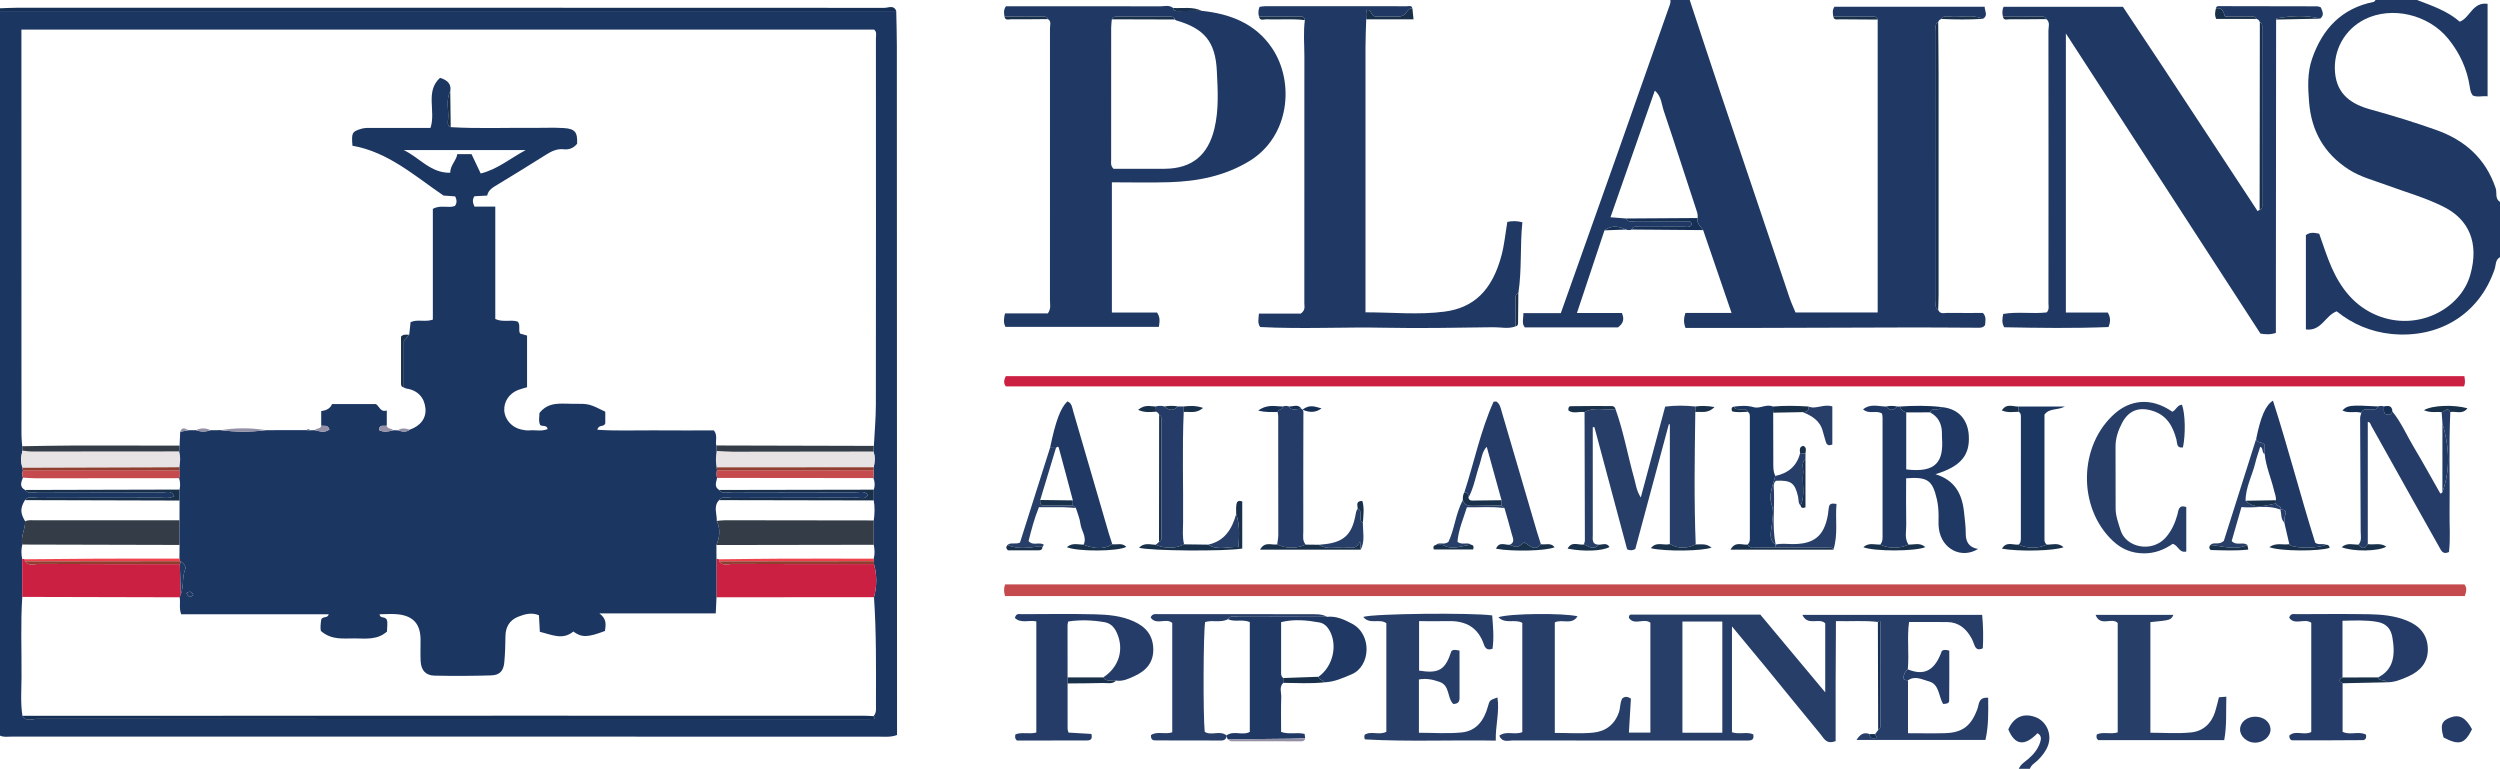 <?xml version="1.0" encoding="iso-8859-1"?>
<!-- Generator: Adobe Illustrator 27.0.0, SVG Export Plug-In . SVG Version: 6.00 Build 0)  -->
<svg version="1.1" id="Layer_1" xmlns="http://www.w3.org/2000/svg" xmlns:xlink="http://www.w3.org/1999/xlink" x="0px" y="0px"
	 viewBox="0 0 904 278" style="enable-background:new 0 0 904 278;" xml:space="preserve">
<g>
	<path style="fill:#1C3662;" d="M324.08,3.997c0.078,4.157,0.221,8.315,0.223,12.472c0.032,80.938,0.047,161.876,0.066,242.814
		c0,2.138,0,4.277,0,6.502c-2.413,0.874-4.573,0.589-6.674,0.589c-104.42,0.007-208.841-0.005-313.261-0.03
		c-1.48,0-3,0.323-4.435-0.343C0,178.667,0,91.333,0,4C108.027,3.999,216.053,3.998,324.08,3.997z M316.012,202.931
		c0.123-0.318,0.098-0.623-0.076-0.917c0.453-1.672,0.348-3.346,0.018-5.021c0-2.934,0-5.868,0.001-8.801
		c0.331-2.413,0.422-4.826-0.003-7.238c0.003-1.296,0.007-2.592,0.01-3.887c0.497-1.412,0.386-2.806-0.119-4.19
		c0.031-0.949,0.062-1.897,0.093-2.846c0.006-0.356,0.012-0.713,0.018-1.069c0.35-1.905,0.611-3.808-0.139-5.686
		c0.058-0.681,0.117-1.362,0.175-2.042c0.252-4.966,0.715-9.933,0.722-14.899c0.057-44.138,0.037-88.275,0.017-132.413
		c0-1.103,0.431-2.359-0.668-3.226c-102.694,0-205.357,0-308.323,0c0,1.498,0,2.647,0,3.797c0.004,47.635,0.006,95.27,0.024,142.906
		c0.001,1.321,0.182,2.642,0.279,3.963c0.031,0.527,0.063,1.053,0.094,1.58c-0.546,2.07-0.762,4.138,0.034,6.201
		c-0.112,0.322-0.062,0.617,0.151,0.883c-0.336,0.892-0.325,1.789-0.034,2.689c-0.624,1.633-1.377,3.289,0.752,4.458
		c1.308,1.631,3.103,0.777,4.647,0.784c15.119,0.069,30.239,0.019,45.359,0.089c1.242,0.006,2.996-0.83,3.919,1.359
		c-1.701,0.965-3.376,0.579-4.952,0.582c-14.787,0.031-29.575-0.008-44.362,0.061c-1.542,0.007-3.341-0.857-4.64,0.795
		c-1.734,2.954-1.717,4.67,0.077,7.653c0.081,2.855-1.684,5.488-1.016,8.414c-0.438,1.744-0.413,3.491-0.046,5.242
		c0.008,4.563,0.016,9.127,0.024,13.69c-0.636,9.717-0.194,19.445-0.268,29.167c-0.035,4.607-0.397,9.236,0.332,13.83
		c1.374,2.293,3.598,1.095,5.358,1.096c97.232,0.074,194.465,0.068,291.697,0.072c3.496,0,6.993,0.047,10.488-0.009
		c0.994-0.016,0.987-0.523,0.22-1.053c1.15-1.245,0.865-2.794,0.867-4.262c0.017-12.919,0.173-25.841-0.707-38.743
		c1.078-3.99,1.109-7.98-0.006-11.969C316.021,203.624,316.016,203.277,316.012,202.931z"/>
	<path style="fill:#203964;" d="M702,6.854c-0.593,0.185-0.981,0.571-1.153,1.171c-1.338,0.758-0.833,2.048-0.833,3.132
		c-0.02,32.561-0.019,65.123,0.003,97.684c0.001,1.086-0.489,2.374,0.828,3.143c0.654,1.783,2.187,1.145,3.408,1.16
		c4.309,0.054,8.62,0.021,12.777,0.021c1.366,1.5,0.845,2.993,0.776,4.354c-0.563,0.892-1.442,0.995-2.227,0.994
		c-7.485-0.009-14.97-0.122-22.455-0.109c-19.455,0.033-38.909,0.121-58.364,0.172c-8.435,0.022-16.871,0.004-25.281,0.004
		c-0.727-1.926-0.677-3.487-0.03-5.433c5.412,0,10.836,0,16.68,0c-3.531-10.297-6.899-20.118-10.267-29.94
		c-0.872-1.36-2.465-2.388-2.014-4.36c0.12-0.833-0.006-1.6-0.278-2.425c-3.993-12.101-7.872-24.241-11.946-36.315
		c-0.815-2.416-0.83-5.27-3.237-7.347c-5.376,15.352-10.676,30.488-16.039,45.803c2.386,0.187,4.035,0.316,5.684,0.446
		c0.801,1.659,2.32,0.949,3.526,0.963c5.982,0.071,11.964,0.019,17.947,0.05c0.895,0.005,2.113-0.349,2.189,1.218
		c-0.842,1.243-2.112,0.723-3.185,0.734c-5.151,0.055-10.303,0.002-15.454,0.043c-1.072,0.009-2.397-0.512-3.018,0.983
		c-0.692,0.27-1.384,0.271-2.076,0.001c-3.313-1.48-5.413-1.4-7.781,0.297c-3.271,9.821-6.542,19.641-9.95,29.873
		c5.685,0,10.97,0,16.249,0c0.946,2.207,0.554,3.759-1.413,5.207c-11.044,0-22.348,0-33.694,0c-1.235-1.492-0.435-3.114-0.538-5.148
		c4.695,0,9.126,0,13.557,0c6.892-19.412,13.665-38.418,20.386-57.443c6.23-17.634,12.394-35.291,18.629-52.923
		C603.744,1.912,604.2,1.04,604,0c2.333,0,4.667,0,7,0c3.74,11.3,7.437,22.614,11.227,33.897
		c8.269,24.62,16.579,49.227,24.896,73.831c0.581,1.719,1.362,3.371,2.137,5.265c9.734,0,19.494,0,29.708,0
		c0-35.39,0-70.654,0-105.918c-0.532-1.504-1.824-1.066-2.885-1.073c-4.389-0.027-8.779-0.004-13.169,0.001
		c-0.173-1.143-0.423-2.293,0.416-3.562c17.936,0,35.997,0,54.315,0c0.035,1.634,1.374,3.164-0.648,4.381
		c-3.87-1.768-7.957-0.41-11.926-0.796C704.021,5.924,702.739,5.547,702,6.854z"/>
	<path style="fill:#203964;" d="M904,93c-1.74,0.922-1.436,2.844-1.926,4.291c-5.616,16.583-20.367,25.146-37.314,23.474
		c-7.348-0.725-14.116-3.574-19.804-8.188c-4.195,1.52-5.496,7.273-11.146,6.548c0-11.438,0-22.788,0-34.132
		c1.648-1.185,3.237-0.805,4.814-0.478c1.497,4.118,2.743,8.251,4.477,12.167c3.39,7.653,8.312,13.997,16.345,17.329
		c14.572,6.045,30.259-2.19,33.793-14.577c3.358-11.769-0.64-20.064-9.382-24.533c-6.67-3.409-13.88-5.38-20.858-7.971
		c-4.639-1.723-9.449-2.91-13.724-5.67c-8.9-5.746-13.471-13.906-14.307-24.288c-0.428-5.311-0.688-10.659,1.106-15.813
		c3.758-10.798,10.695-18.175,22.284-20.485C858.608,0.625,858.788,0.233,859,0c5,0,10,0,15,0c5.463,2.087,11.028,3.97,15.451,7.851
		c3.75-1.46,4.632-7.226,10.061-6.466c0,11.311,0,22.208,0,33.439c-2.036-0.203-3.807,0.449-5.391-0.325
		c-0.736-1.026-0.888-1.994-1.035-2.998c-0.959-6.562-3.655-12.369-7.82-17.493c-7.188-8.842-20.482-11.899-30.228-6.993
		c-7.257,3.653-11.427,11.235-10.681,19.296c0.728,7.871,5.932,11.376,12.815,13.267c7.978,2.192,15.881,4.629,23.679,7.391
		c10.435,3.696,17.967,10.317,21.587,21.101C902.985,69.7,902.08,71.833,904,73C904,79.667,904,86.333,904,93z"/>
	<path style="fill:#162F54;" d="M324.08,3.997C216.053,3.998,108.027,3.999,0,4c0-0.333,0-0.667,0-1
		c1.993-0.067,3.986-0.192,5.98-0.192c104.615-0.013,209.231-0.021,313.846,0.03C321.245,2.839,323.207,1.673,324.08,3.997z"/>
	<path style="fill:#243C67;" d="M730,278c0.653-1.629,2.129-2.449,3.376-3.519c1.894-1.625,3.484-3.512,4.306-5.934
		c0.456-1.346,0.563-2.597-0.924-3.419c-4.682,4.84-8.176,4.374-10.553-1.39c1.976-4.47,5.51-6.052,9.857-4.412
		c3.943,1.487,6.021,6.153,4.484,10.28c-0.759,2.039-2.1,3.722-3.643,5.26c-1.007,1.003-2.397,1.666-2.903,3.135
		C732.667,278,731.333,278,730,278z"/>
	<path style="fill:#203964;" d="M434.564,3.923C444.866,5,454.005,8.497,460,17.437c8.237,12.284,6.342,31.947-8.222,40.803
		c-8.962,5.45-18.78,7.342-29.012,7.648c-6.795,0.204-13.602,0.039-20.71,0.039c0,15.753,0,31.16,0,47.082
		c5.501,0,11.069,0,16.335,0c1.246,1.858,0.901,3.325,0.666,5.187c-18.501,0-37.019,0-55.495,0c-0.795-1.585-0.585-3.028-0.15-4.882
		c5.202,0,10.469,0,15.488,0c1.23-1.749,0.76-3.296,0.761-4.741c0.032-32.828,0.03-65.657,0.008-98.485
		c-0.001-1.084,0.565-2.361-0.72-3.18c-0.526-1.179-1.59-0.9-2.526-0.905c-4.399-0.022-8.798-0.023-13.197-0.031
		c-0.166-1.136-0.469-2.283,0.523-3.718c3.88,0,8.013-0.001,12.145,0c14.49,0.003,28.981-0.015,43.471,0.044
		c1.597,0.006,3.328-0.621,4.804,0.575c0.164,1.033,0.922,1.137,1.758,1.129C428.806,3.972,431.685,3.948,434.564,3.923z
		 M402.038,6.98c-0.083,0.988-0.237,1.976-0.239,2.964c-0.021,15.971-0.03,31.942-0.01,47.912c0.001,0.938-0.299,1.981,0.847,3.181
		c5.932,0,12.221,0.032,18.508-0.007c9.868-0.062,15.679-4.927,17.979-14.484c1.664-6.915,1.223-13.876,0.891-20.81
		c-0.512-10.69-4.525-15.433-14.758-18.377c-0.147-0.042-0.259-0.204-0.387-0.31c-0.269-1.036-1.08-1.06-1.93-1.06
		c-6.293,0.005-12.586,0.005-18.878-0.007C403.205,5.981,402.411,6.033,402.038,6.98z"/>
	<path style="fill:#203964;" d="M823.042,7.073c-0.029,35.828-0.058,71.656-0.086,107.484c-0.002,1.96,0,3.921,0,5.82
		c-2.059,0.701-3.674,0.529-5.581,0.254c-23.19-35.771-46.453-71.656-70.355-108.525c0,34.331,0,67.4,0,100.898
		c5.096,0,10.178,0,15.145,0c1.151,1.93,0.955,3.479,0.29,5.256c-12.62,0.507-25.235,0.33-37.734,0.077
		c-0.97-1.665-0.696-3.112-0.356-4.815c5.201-0.902,10.53,0.041,15.701-0.55c1.036-1.037,0.653-2.269,0.654-3.39
		c0.024-32.829,0.034-65.659-0.008-98.488c-0.002-1.392,0.708-3.018-0.756-4.187c-0.525-1.174-1.587-0.91-2.522-0.91
		c-4.393,0.001-8.786,0.025-13.18,0.041c-0.235-1.14-0.355-2.271,0.254-3.58c14.274,0,28.54,0,43.135,0
		c4.701,7.071,9.495,14.225,14.231,21.417c11.4,17.313,22.773,34.643,34.154,51.969c0.089,0.136,0.175,0.44,0.191,0.435
		c0.293-0.091,0.575-0.217,0.859-0.335c1.21-0.533,0.916-1.624,0.917-2.572c0.012-20.902,0.014-41.804,0.008-62.706
		c0-0.954,0.289-2.03-0.844-2.634c-0.177-0.617-0.573-1.014-1.191-1.187c-0.745-1.323-2.02-0.813-3.094-0.835
		c-2.767-0.056-5.536-0.019-8.304-0.019c-0.567-1.883-1.148-3.413-3.294-2.962c0.151-0.893,0.838-0.807,1.476-0.806
		c11.757,0.016,23.513,0.031,35.27,0.063c0.309,0.001,0.618,0.193,1.201,0.387c0.422,1.296,1.485,2.675-0.247,4.075
		c-5.23-1.38-10.473-1.034-15.718-0.103C823.164,6.662,823.113,6.925,823.042,7.073z"/>
	<path style="fill:#203964;" d="M455.228,5.974c-0.271-1.142-0.282-2.26,0.231-3.504c0.684-0.081,1.321-0.221,1.958-0.221
		c17.109-0.012,34.219-0.013,51.328,0.006c0.718,0.001,1.698-0.439,1.98,0.774c-2.109-0.159-1.821,2.731-4.799,2.931
		c-2.197,0-5.514,0-8.721,0c-1.465-0.288-1.168-2.489-2.887-2.389c-0.612,1.097-0.189,2.277-0.292,3.408
		c-0.09,3.318-0.255,6.636-0.257,9.954c-0.018,30.457-0.009,60.914-0.007,91.371c0,1.463,0,2.926,0,4.635
		c9.826,0,19.383,0.973,28.646-0.261c10.243-1.364,17.09-7.356,20.53-20.299c1.048-3.944,1.426-8.066,2.115-12.135
		c1.762-0.374,3.367-0.402,5.443,0.123c-0.903,8.537-0.14,17.15-1.461,25.683c-1.279,0.444-1.022,1.539-1.027,2.494
		c-0.018,3.159-0.01,6.318-0.011,9.477c-2.603,1.003-5.284,0.28-7.922,0.308c-12.996,0.138-25.998,0.458-38.987,0.185
		c-15.143-0.319-30.291,0.54-45.4-0.262c-1.055-1.437-0.567-2.934-0.461-4.848c5.226,0,10.483,0,15.12,0
		c1.797-1.314,1.3-2.579,1.301-3.665c0.03-29.831,0.042-59.662,0.016-89.493c-0.004-4.323-0.411-8.648,0.175-12.962
		c-0.249-1.791-1.666-1.261-2.701-1.273C464.502,5.959,459.865,5.98,455.228,5.974z"/>
	<path style="fill:#273E69;" d="M679.039,224.91c-4.803-0.614-9.617-0.158-15.164-0.319c-0.036,7.379-0.086,14.615-0.104,21.851
		c-0.018,7.259-0.004,14.518-0.004,21.53c-3.339,1.316-4.22-0.964-5.385-2.373c-6.568-7.942-13.037-15.964-19.567-23.937
		c-3.978-4.858-8.004-9.676-12.532-15.145c0,13.324,0,25.798,0,38.267c2.651,0.891,5.396-0.284,7.701,0.756
		c0.396,2.147-0.793,2.228-2.025,2.23c-4.83,0.008-9.661,0.007-14.491,0.007c-23.481,0.001-46.962,0.02-70.442-0.036
		c-1.625-0.004-3.73,0.922-4.876-1.711c2.509-1.905,5.535-0.146,8.314-1.296c0-13.143,0-26.381,0-39.508
		c-2.65-1.508-6.03,0.58-8.647-2.025c3.875-1.41,23.77-1.58,28.62-0.339c-2.133,3.319-5.546,0.854-8.217,2.198
		c0,13.07,0,26.313,0,39.96c4.666,0,9.297,0.338,13.855-0.097c4.361-0.417,7.636-2.731,9.275-7.202
		c0.637-1.738,0.367-3.636,1.279-5.187c0.96-0.729,1.858-0.748,3.11,0.111c-0.23,3.864-0.471,7.929-0.728,12.254
		c2.71,0,5.108,0,7.768,0c0-13.309,0-26.555,0-39.73c-2.347-1.807-5.937,1.204-7.804-1.832c0.144-0.548,0.145-0.733,0.236-0.847
		c0.097-0.121,0.279-0.244,0.424-0.244c15.474-0.011,30.947-0.01,46.888-0.01c7.498,8.98,15.231,18.242,23.479,28.12
		c0-8.914,0-16.975,0-24.964c-2.213-2.207-6.276,1.19-8.258-3.046c21.863,0,43.256,0,65.015,0c0.381,4.058,0.439,8.109,0.239,12.067
		c-1.603,0.761-2.466,0.312-2.993-0.993c-0.373-0.924-0.681-1.888-1.168-2.75c-1.909-3.373-4.592-5.677-8.675-5.729
		c-4.486-0.057-8.974-0.013-13.846-0.013c-0.778,5.55,0.067,11.355-0.447,17.095c-1.093,0.83-1.438,2.036-1.707,3.231
		c0.457,0.711,1.124,0.704,1.772,0.743c0,6.265,0,12.529,0,19.139c4.833,0,9.113,0.098,13.388-0.023
		c6.367-0.18,9.481-2.661,11.725-8.809c0.606-1.658,0.294-4.289,3.872-3.998c0.045,5.028,0.203,10.058-0.985,15.262
		c-15.569,0-30.978,0-46.634,0c1.154-1.768,2.411-2.996,4.73-2.139c0.101,1.867,1.28,1.564,2.666,1.4
		c-0.288-0.6-0.474-0.988-0.66-1.375c0.368-0.492,0.737-0.985,1.105-1.477c0.285-0.377,0.818-0.753,0.82-1.131
		c0.049-12.616,0.057-25.232,0.016-37.848C679.977,224.447,679.415,224.373,679.039,224.91z M622.788,264.967
		c0-13.549,0-26.923,0-40.232c-4.885,0-9.609,0-14.423,0c0,13.62,0,26.962,0,40.232
		C613.325,264.967,617.935,264.967,622.788,264.967z"/>
	<path style="fill:#C44A4D;" d="M363.403,215.544c-0.408-1.645-0.497-2.78,0.053-4.225c175.771,0,351.649,0,527.681,0
		c0.967,1.18,0.758,2.565,0.117,4.225C715.391,215.544,539.519,215.544,363.403,215.544z"/>
	<path style="fill:#CC2043;" d="M891.113,136.011c0.232,1.507,0.389,2.487-0.115,3.718c-175.642,0-351.39,0-527.261,0
		c-0.92-1.057-0.75-2.254-0.047-3.718C539.373,136.011,715.091,136.011,891.113,136.011z"/>
	<path style="fill:#273E69;" d="M584.164,147.921c2.951,8.241,4.451,16.872,6.812,25.273c0.556,1.98,0.716,4.101,2.333,6.696
		c3.078-11.467,5.926-22.077,8.819-32.855c3.735-0.498,7.344-0.407,10.96-0.048c-0.023,0.677-0.045,1.354-0.068,2.031
		c-0.221,15.945-0.482,31.89,0.147,47.833c-3.31,1.619-6.311,1.584-9.354-0.109c0-14.433,0-28.867,0-43.3
		c-0.119-0.018-0.238-0.037-0.358-0.055c-4.064,15.117-8.128,30.235-12.133,45.134c-1.06,0.581-1.853,0.602-2.956,0.108
		c-3.908-14.6-7.87-29.4-11.831-44.2c-0.198,0.017-0.396,0.034-0.594,0.051c0,3.309,0,6.618,0,9.927
		c0.001,9.65-0.007,19.3,0.012,28.951c0.003,1.586-0.459,3.518,2.133,3.602c-1.816,2.198-3.583,0.529-5.363-0.067
		c0.128-0.481,0.37-0.963,0.369-1.444c-0.025-15.477-0.073-30.954-0.118-46.431C576.54,146.977,580.455,148.494,584.164,147.921z"/>
	<path style="fill:#273E69;" d="M539.696,234.59c-1.885,0.683-2.661-0.189-3.156-1.636c-2.065-6.03-6.482-8.487-12.65-8.36
		c-3.478,0.072-6.958,0.013-10.749,0.013c0,6.091,0,11.994,0,17.898c7.222,1.131,9.459-0.229,11.696-7.09
		c0.729-0.607,1.541-0.44,2.927-0.153c0,5.638-0.009,11.392,0.006,17.147c0.004,1.441-0.667,2.134-2.263,2.149
		c-2.293-2.2-1.121-6.662-4.973-7.989c-2.368-0.816-4.702-1.374-7.453-0.869c0,6.381,0,12.637,0,19.266
		c5.181,0,10.318,0.38,15.374-0.103c5.449-0.52,8.216-4.426,9.593-9.465c0.614-2.247,0.693-2.226,3.436-3.196
		c0.797,5.215-0.751,10.156-0.616,15.608c-15.907-0.285-31.484,0.438-47.061-0.426c-0.441-0.024-0.59-0.718-0.371-1.664
		c2.237-1.563,5.335,0.288,7.865-1.121c0-13.125,0-26.223,0-39.248c-2.476-1.819-6.036,0.637-8.359-2.266
		c3.652-1.228,39.199-1.577,46.632-0.552C539.9,226.55,540.267,230.613,539.696,234.59z"/>
	<path style="fill:#203964;" d="M679.875,196.921c1.013-1.085,0.856-2.44,0.856-3.755c0.005-14.058,0.009-28.117,0.003-42.175
		c0-0.469-0.121-0.939-0.19-1.439c-2.02-1.352-4.628,0.411-6.856-1.526c2.733-2.228,5.633-1.017,8.346-1.029
		c1.314,1.591,2.625,1.587,3.934-0.006c0.358,0.002,0.715,0.004,1.073,0.007c0.32,1.166,1.147,1.797,2.255,2.13
		c0,6.898,0,13.795,0,20.606c11.016,1.375,13.539-3.032,12.933-11.45c-0.047-0.659-0.011-1.324-0.03-1.985
		c-0.094-3.196-1.413-5.663-4.296-7.194c0.68-2.101,3.249-0.164,4.092-1.915c7.037,0.618,9.648,5.47,9.929,10.328
		c0.412,7.145-2.927,11.15-12.05,13.96c6.984,2.148,9.62,7.091,10.311,13.626c0.279,2.641,0.644,5.26,0.635,7.922
		c-0.01,2.96,1.242,4.968,4.457,5.472c-6.031,3.728-13.14,0.053-14.161-7.21c-0.23-1.635-0.124-3.32-0.13-4.983
		c-0.008-1.997-0.185-3.942-0.647-5.915c-1.572-6.71-3.326-8.042-11.077-7.439c0,5.517-0.075,11.11,0.035,16.699
		c0.048,2.432-0.733,4.998,0.821,7.273C686.843,198.432,683.132,198.431,679.875,196.921z"/>
	<path style="fill:#243C67;" d="M847.083,247.071c0,5.8,0,11.6,0,17.538c2.699,1.392,5.88-0.376,8.446,1.039
		c0.302,1.284-0.285,1.977-1.153,1.985c-8.474,0.078-16.948,0.088-25.422,0.061c-0.667-0.002-1.145-0.583-1.159-1.681
		c2.182-2.128,5.296,0.058,7.96-1.326c0-13.109,0-26.333,0-39.503c-2.437-1.765-5.973,1.082-7.977-1.806
		c0.504-1.731,1.676-1.293,2.57-1.296c8.81-0.029,17.623-0.119,26.431,0.03c4.627,0.078,9.263,0.556,13.623,2.334
		c4.526,1.846,7.38,5.031,7.505,10.116c0.122,4.96-2.747,8.078-6.928,9.976c-2.511,1.14-5.147,2.246-8.038,2.184
		c-0.598-1.281-2.603-0.169-3.012-1.771c5.638-2.856,6.275-8.087,5.151-14.529c-0.537-3.078-2.241-4.98-5.451-5.544
		c-4.083-0.717-8.146-0.514-12.583-0.406c0,7.03,0,13.761,0,20.492C845.611,245.692,845.729,246.392,847.083,247.071z"/>
	<path style="fill:#243C67;" d="M386.041,247.136c-0.001,5.486-0.007,10.972,0.006,16.457c0.001,0.31,0.145,0.62,0.317,1.307
		c2.717,0.161,5.578,0.331,8.291,0.491c0.536,2.156-0.579,2.371-1.863,2.372c-8.452,0.007-16.904,0.003-25.059,0.003
		c-0.895-0.786-0.656-1.437-0.557-2.215c2.331-0.943,4.872,0.023,7.558-0.663c0-13.3,0-26.68,0-40.19
		c-2.528-0.592-5.521,0.857-7.735-1.232c0.376-1.813,1.57-1.38,2.452-1.383c8.811-0.029,17.625-0.163,26.431,0.048
		c4.779,0.114,9.584,0.519,14.084,2.554c4.288,1.94,6.893,4.909,7.058,9.822c0.169,5.058-2.604,8.045-6.816,9.974
		c-2.065,0.946-4.192,1.993-6.619,1.608c-1.552-0.377-3.467,0.72-4.651-1.148c5.735-3.719,7.686-10.225,4.82-16.31
		c-0.873-1.854-2.181-3.28-4.381-3.655c-4.397-0.751-8.78-0.905-13.105-0.24c-0.125,0.632-0.245,0.956-0.245,1.28
		c-0.004,6.307,0.005,12.614,0.012,18.921C386.04,245.669,386.04,246.403,386.041,247.136z"/>
	<path style="fill:#203964;" d="M479.886,223.039c3.309-0.35,6.187,0.999,8.965,2.463c7.428,3.914,6.729,15.437-0.072,18.313
		c-3.194,1.35-6.307,2.787-9.84,2.909c-0.475-0.937-1.999-0.734-2.171-2c5.305-3.743,7.08-11.677,3.81-17.042
		c-0.81-1.329-1.993-2.341-3.471-2.603c-4.524-0.801-9.079-1.277-13.858-0.127c0,6.296,0.001,12.404-0.002,18.513
		c0,0.694,0.196,1.286,0.775,1.711c-0.004,0.581-0.009,1.162-0.013,1.742c-1.527,1.546-0.649,3.47-0.711,5.198
		c-0.148,4.125-0.048,8.258-0.048,12.552c2.91,1.014,5.787,0.025,8.491,0.727c0.076,0.573,0.14,1.06,0.205,1.547
		c-1.797,0.061-3.593,0.156-5.39,0.177c-7.534,0.09-15.068,0.158-22.602,0.234c-0.183-0.439-0.366-0.879-0.55-1.318
		c2.518-2.104,5.807,0.111,8.518-1.379c0-13.346,0-26.57,0-39.723c-2.655-1.129-5.424,0.11-7.897-1.033
		c1.072-1.63,2.722-0.848,4.089-0.855C458.705,222.985,469.296,223.027,479.886,223.039z"/>
	<path style="fill:#273E69;" d="M804.276,267.625c-15.54,0-30.646,0-45.534,0c-0.843-0.673-0.693-1.317-0.522-2.067
		c2.305-1.051,4.867,0.07,7.543-0.717c0-13.142,0-26.367,0-39.561c-2.104-2.225-6.287,1.537-8.003-2.946c9.589,0,18.799,0,28.15,0
		c-0.945,1.898-0.945,1.898-8.331,2.634c0,13.177,0,26.389,0,39.985c4.977,0,9.947,0.394,14.822-0.12
		c4.204-0.443,7.216-3.182,8.557-7.369c0.546-1.705,0.926-3.462,1.416-5.325c0.693-0.057,1.329-0.11,2.67-0.22
		C804.887,257.23,805.248,262.393,804.276,267.625z"/>
	<path style="fill:#243C67;" d="M883.181,153.029c-0.092-1.328-0.185-2.657-0.277-3.985c1.043-0.051,2.048-2.121,3.131-0.06
		c-0.585,12.127-0.093,24.262-0.273,36.391c-0.071,4.784,0.358,9.585-0.22,14.247c-2.233,1.016-2.794-0.532-3.527-1.84
		c-3.157-5.635-6.337-11.257-9.49-16.894c-5.011-8.959-9.997-17.932-15.03-26.879c-0.293-0.521-0.347-1.326-1.305-1.475
		c0,14.752,0,29.483,0,44.213c-1.015,1.795-2.125,1.824-3.325,0.18c1.213-1.443,0.77-3.136,0.759-4.782
		c-0.086-13.645-0.156-27.29-0.201-40.935c-0.002-0.646,0.276-1.292,0.424-1.938c0.605-1.655,2.041-1.162,3.254-1.273
		c1.037-0.094,2.319,0.456,2.864-1.025c0.691-0.279,1.381-0.256,2.071,0.004c0.062,0.9-0.297,1.873,0.464,2.673
		c1.141,0.557,2.07,0.48,2.595-0.855c3.212,3.972,5.198,8.683,7.807,13.018c3.286,5.46,6.327,11.067,9.491,16.6
		c0.025,0.044,0.319-0.019,0.449-0.096c0.135-0.08,0.224-0.237,0.333-0.361C886.193,169.648,885.609,161.338,883.181,153.029z"/>
	<path style="fill:#273E69;" d="M444.025,223.898c-2.615,1.411-5.579,0.171-8.25,1.043c-0.654,3.938-0.767,33.323-0.151,39.682
		c2.426,1.581,5.582-0.708,7.942,1.365c-0.084,1.2-0.77,1.786-1.931,1.786c-7.984-0.001-15.968-0.009-23.952-0.039
		c-0.92-0.004-1.578-0.422-1.49-1.911c2.158-1.537,4.944-0.126,7.692-1.021c0-13.084,0-26.286,0-39.527
		c-2.17-2.004-5.875,1.003-7.813-2.012c0.644-1.489,1.744-1.187,2.657-1.187c18.28-0.015,36.56-0.03,54.839,0.028
		c2.12,0.007,4.331-0.17,6.317,0.936c-10.591-0.012-21.182-0.054-31.772,0.003C446.747,223.05,445.097,222.268,444.025,223.898z"/>
	<path style="fill:#273E69;" d="M790.556,183.357c0,5.334,0,10.731,0,16.09c-2.655,0.594-2.847-2.263-4.915-2.791
		c-2.975,2.047-6.363,3.458-10.376,3.438c-4.434-0.023-8.055-1.506-11.23-4.482c-12.861-12.057-12.474-34.734,0.873-46.242
		c5.144-4.435,12.599-6.062,20.596-0.489c1.376-0.549,1.762-2.5,3.519-2.524c1.168,3.397,1.323,10.515,0.34,15.43
		c-2.398,0.361-2.008-1.51-2.373-2.873c-1.247-4.657-3.345-8.608-8.359-10.272c-5.019-1.665-8.86-0.325-11.29,4.293
		c-1.396,2.654-2.365,5.478-2.362,8.542c0.006,7.494-0.005,14.988,0.031,22.482c0.013,2.69,1.002,5.158,1.766,7.705
		c1.913,6.379,11.391,8.293,16.317,2.741c2.129-2.4,3.402-5.232,4.268-8.338C787.718,184.791,787.665,182.313,790.556,183.357z"/>
	<path style="fill:#243C67;" d="M545.923,196.991c2.039-0.908,1.095-2.487,0.755-3.81c-0.812-3.165-1.758-6.295-2.65-9.438
		c-0.386-0.323-0.771-0.645-1.157-0.968c0.026-0.632,0.052-1.265,0.078-1.897c-1.776-6.419-3.553-12.838-5.347-19.321
		c-1.772,1.852-1.839,4.267-2.58,6.408c-1.382,3.996-2.019,8.242-4.041,12.024c-0.029-0.997-0.133-1.937-1.466-1.958
		c3.549-10.893,5.818-22.198,10.534-32.713c0.067-0.15,0.62-0.083,1.051-0.129c1.282,0.867,1.523,2.302,1.936,3.721
		c4.188,14.39,8.424,28.765,12.655,43.142c0.466,1.582,0.988,3.147,1.484,4.72c-2.332,2.945-4.15,0.227-6.051-0.63
		C548.632,198.105,548.632,198.105,545.923,196.991z"/>
	<path style="fill:#203964;" d="M379.7,161.912c2.026-9.69,3.774-14.401,6.261-16.761c1.655,0.62,1.709,2.18,2.115,3.577
		c4.287,14.767,8.598,29.526,12.911,44.285c0.371,1.27,0.808,2.521,1.215,3.781c-3.422,2.177-6.888,1.467-10.363,0.156
		c1.288-2.776-0.861-5.051-1.165-7.604c-0.229-1.925-1.072-3.777-1.642-5.661c-0.378-0.31-0.757-0.62-1.135-0.931
		c0.017-0.606,0.033-1.211,0.05-1.817c-1.687-6.347-3.355-12.699-5.093-19.032c-0.168-0.614-0.706-0.35-1.021,0.084
		C381.122,161.964,380.411,161.938,379.7,161.912z"/>
	<path style="fill:#243C67;" d="M461.839,196.85c0.137-1.151,0.392-2.302,0.393-3.453c0.014-14.315-0.007-28.631-0.032-42.947
		c-0.001-0.49-0.142-0.98-0.218-1.47c0.178-1.147,1.883-0.778,1.987-2c0.686-0.278,1.372-0.261,2.057,0.005
		c1.219,1.927,3.021,0.691,4.567,0.84c0.89,0.49,0.717,1.254,0.714,2.111c-0.049,14.08-0.051,28.16-0.032,42.24
		c0.002,1.619-0.392,3.347,0.866,4.752C468.765,198.454,464.983,198.425,461.839,196.85z"/>
	<path style="fill:#203964;" d="M827.816,196.769c-0.602-2.6-1.203-5.2-1.805-7.801c0.058-0.947-0.013-1.872,0.343-2.826
		c0.588-1.575-0.394-1.935-1.741-1.803l0.075-0.026c0.495-1.544-1.617-1.157-1.689-2.28c-0.016-0.383-0.032-0.766-0.048-1.148
		c0.176-1.195-0.356-2.244-0.615-3.363c-1.036-4.478-2.974-8.724-3.422-13.349c0-1.13,0-2.26,0-3.242
		c-0.763-1.315-2.788-0.551-3.077-2.248c1.622-7.926,3.326-12.094,6.07-13.81c5.507,17.139,9.955,34.43,15.272,51.361
		c1.24,0.989,2.698,0.181,3.907,0.751c-3.114,1.306-10.077,1.421-13.019,0.196C827.948,197.13,827.898,196.91,827.816,196.769z"/>
	<path style="fill:#1C3662;" d="M729.907,147.01c5.257,0,10.513,0,16.763,0c-2.883,1.476-5.563,0.464-7.385,2.908
		c0,14.833,0,30.064-0.001,45.295c0,0.708,0.295,1.268,0.824,1.72c-3.252,1.492-6.973,1.49-10.2-0.006
		c0.928-0.703,0.834-1.723,0.834-2.71c0.003-14.383,0.005-28.766,0.008-43.149c0-0.821,0.064-1.662-0.792-2.169
		C729.941,148.27,729.924,147.64,729.907,147.01z"/>
	<path style="fill:#243C67;" d="M417.913,196.998c0.394-0.348,0.788-0.696,1.182-1.044c1.206-0.538,0.899-1.622,0.9-2.57
		c0.009-13.578,0.009-27.156,0.001-40.735c-0.001-0.951,0.292-2.027-0.851-2.62c-0.17-0.588-0.547-0.978-1.126-1.173
		c-0.032-0.622-0.064-1.245-0.096-1.867c1.056-0.304,2.111-0.333,3.167-0.003c1.622,1.579,3.24,1.636,4.852-0.015
		c0.708,0.001,1.416,0.003,2.124,0.004c-0.012,0.671-0.025,1.342-0.037,2.014c-0.588,13.294-0.103,26.594-0.226,39.891
		c-0.025,2.649-0.303,5.325,0.361,7.949C425.129,198.387,421.365,198.449,417.913,196.998z"/>
	<path style="fill:#1C3662;" d="M631.909,196.917c0.701-0.578,0.844-1.353,0.843-2.214c-0.011-14.546-0.011-29.093-0.012-43.639
		c0-0.816,0.103-1.663-0.774-2.163c-0.505-1.197-1.57-0.875-2.496-0.911c-0.947-0.037-1.984,0.193-2.52-0.938
		c2.414-0.321,4.773-0.508,7.215,0.193c2.256,0.647,4.561-1.292,6.925-0.241c0.031,0.741,0.063,1.481,0.094,2.222
		c0.015,5.884,0.038,11.768,0.04,17.652c0,1.779-0.091,3.563,0.726,5.225c-0.908,3.53-2.594,6.846-1.2,10.799
		c0.718,2.037,0.186,4.513-0.027,6.816c-0.226,2.438-1.421,5.27,1.354,7.224c0,0-0.007-0.019-0.006-0.019
		c-0.018,0.335-0.036,0.67-0.054,1.006c-1.922,0.021-3.853,0.161-5.764,0.026C634.777,197.849,632.985,198.778,631.909,196.917z"/>
	<path style="fill:#273E69;" d="M815.838,158.683c0.289,1.697,2.314,0.933,3.077,2.248c0,0.981,0,2.112,0,3.242
		c-1.155-0.477-0.395-2.189-1.621-2.62c-0.6,1.945-1.292,3.824-1.753,5.757c-1.098,4.607-3.548,8.866-3.538,13.755
		c3.402,3.318,7.242,1.665,10.997,0.969c0.073,1.123,2.185,0.736,1.689,2.28c-4.61-1.889-9.334-0.469-14.18-0.949
		c-1.266,4.399-2.421,8.416-3.533,12.281c1.805,1.864,4.071,0.113,5.663,1.427c-4.448,2.013-8.892,0.394-13.338-0.014
		c1.228-1.273,2.911,0.229,4.836-1.46C807.849,183.887,811.843,171.285,815.838,158.683z"/>
	<path style="fill:#273E69;" d="M379.7,161.912c0.711,0.026,1.422,0.052,2.133,0.078c-1.896,6.268-3.792,12.537-5.688,18.805
		c-0.022,0.637-0.2,1.311,0.663,1.959c3.541,0,7.315,0,11.089,0c0.378,0.31,0.757,0.62,1.135,0.931
		c-1.473-0.094-2.945-0.248-4.419-0.269c-2.958-0.043-5.917-0.013-8.941-0.013c-1.679,4.107-2.725,8.189-3.743,12.219
		c1.572,1.935,3.9,0.165,5.512,1.364c-0.189,0.338-0.345,0.616-0.502,0.894c-0.295-0.531-0.714-0.388-1.21-0.322
		c-3.834,0.507-7.683,1.156-11.429-0.484c1.246-1.13,2.859-0.081,4.533-0.895C372.398,184.939,376.049,173.425,379.7,161.912z"/>
	<path style="fill:#243C67;" d="M689.936,245.998c-0.648-0.039-1.315-0.032-1.772-0.743c0.268-1.195,0.614-2.402,1.707-3.231
		c5.941,2.493,9.826,0.4,12.284-6.616c0.728-0.601,1.533-0.433,2.708-0.141c0,5.977,0.039,12.055-0.04,18.132
		c-0.013,0.971-1.03,1.125-2.181,1.146c-1.694-2.666-1.299-7.146-5.189-8.17C695.105,245.755,692.516,244.209,689.936,245.998z"/>
	<path style="fill:#273E69;" d="M642.078,196.94c-2.774-1.954-1.579-4.786-1.354-7.224c0.213-2.303,0.745-4.779,0.027-6.816
		c-1.394-3.953,0.292-7.269,1.2-10.799c4.619-0.979,7.794-3.527,8.967-8.252c0.648,0.053,1.296,0.106,1.944,0.159
		c-0.001,0.667-0.002,1.334-0.004,2.002c-1.72,1.455-0.628,3.393-0.836,5.097c-0.474,3.886,0.88,7.921-0.938,11.706
		c-0.91-0.914-0.659-2.167-0.911-3.261c-1.146-4.955-2.522-5.966-8.007-5.701c-1.136,1.069-0.748,2.485-0.699,3.748
		C641.714,184.046,640.755,190.531,642.078,196.94z"/>
	<path style="fill:#19304B;" d="M700.846,111.984c-1.317-0.769-0.827-2.056-0.828-3.143c-0.022-32.561-0.023-65.123-0.003-97.684
		c0.001-1.084-0.504-2.374,0.833-3.132c0.05,6.329,0.14,12.657,0.144,18.986c0.016,26.495,0.009,52.99-0.001,79.485
		C700.99,108.326,700.896,110.155,700.846,111.984z"/>
	<path style="fill:#273E69;" d="M642.018,197.927c0.018-0.335,0.036-0.67,0.054-1.006c1.975-0.494,3.974-0.203,5.965-0.183
		c7.958,0.081,11.61-2.927,12.952-10.689c0.17-0.983,0.16-2.006,0.413-2.963c0.252-0.953,1.067-1.162,2.683-0.863
		c-0.509,5.434,0.632,11.024-1.119,16.542c-0.809-1.25-2.073-0.741-3.154-0.752C653.88,197.951,647.949,197.949,642.018,197.927z"/>
	<path style="fill:#243C67;" d="M815.464,259.155c3.056-0.013,5.436,1.896,5.551,4.452c0.12,2.669-2.54,4.975-5.697,4.94
		c-2.846-0.032-5.35-2.309-5.309-4.827C810.052,261.139,812.408,259.168,815.464,259.155z"/>
	<path style="fill:#243C67;" d="M893.882,263.691c-2.666,5.37-4.649,5.909-10.273,3.002c-1.296-4.416-0.764-6.029,2.38-7.217
		C889.274,258.234,891.557,259.402,893.882,263.691z"/>
	<path style="fill:#19304B;" d="M417.913,196.998c3.452,1.451,7.216,1.389,10.25-0.168c2.901,0.038,5.801,0.076,8.702,0.114
		c3.48,2.248,7.135,0.625,10.968,0.868c0.258-4.258,0.543-8.122-0.835-11.901c0.021-1.478-0.188-2.976,0.321-4.312
		c0.621-0.706,1.247-0.465,1.877-0.273c0,5.717,0,11.421,0,17.023c-5.899,1.067-33.486,0.874-37.338-0.293
		C413.807,196.08,415.948,196.951,417.913,196.998z"/>
	<path style="fill:#273E69;" d="M653.894,146.988c2.77,1.164,5.51-1.051,8.675-0.023c0,4.458,0,8.98,0,13.781
		c-0.988,0.355-1.949,0.533-2.378-1.068c-0.339-1.265-0.76-2.509-1.086-3.777c-0.974-3.791-3.916-5.503-7.19-6.877
		C653.238,148.99,654.211,148.616,653.894,146.988z"/>
	<path style="fill:#273E69;" d="M492.818,188.985c-0.033,3.278,0.841,6.628-0.773,9.781c-0.052-0.65-0.104-1.301-0.238-2.968
		c-1.16,2.65-2.935,2.357-4.514,2.152c-3.451-0.448-7.098,1.193-10.378-0.968c0.809-0.079,1.621-0.141,2.428-0.24
		c6.519-0.799,9.437-3.528,10.718-10.069c0.189-0.966,0.265-1.949,0.884-2.769c1.156,0.49,1.022,1.514,1.052,2.487
		C492.024,187.327,491.701,188.389,492.818,188.985z"/>
	<path style="fill:#273E69;" d="M542.871,182.775c0.386,0.323,0.771,0.645,1.157,0.968c-4.438-0.659-8.891-0.226-13.604-0.304
		c-1.296,4.199-3.097,8.208-3.396,12.499c1.692,1.307,3.546-0.039,4.968,1.035c-3.295,0.272-6.521,2.022-9.927,0.262
		c-0.781-0.404-1.915-0.125-2.887-0.16c1.249-1.244,2.914,0.152,4.563-1.121c2.208-4.484,2.565-10.201,5.218-15.099
		c0.645,2.019,2.251,2.11,3.994,2.065C536.261,182.833,539.567,182.819,542.871,182.775z"/>
	<path style="fill:#19304B;" d="M817.158,8.033c1.134,0.603,0.844,1.68,0.844,2.634c0.006,20.902,0.004,41.804-0.008,62.706
		c-0.001,0.947,0.294,2.039-0.917,2.572C817.105,53.308,817.131,30.67,817.158,8.033z"/>
	<path style="fill:#273E69;" d="M446.997,185.91c1.378,3.779,1.093,7.643,0.835,11.901c-3.833-0.243-7.488,1.38-10.968-0.868
		C442.835,195.647,445.488,191.304,446.997,185.91z"/>
	<path style="fill:#162F54;" d="M613.85,78.846c-0.451,1.972,1.142,3,2.014,4.36c-8.609-0.069-17.217-0.138-25.826-0.207
		c0.621-1.495,1.946-0.974,3.018-0.983c5.151-0.041,10.303,0.012,15.454-0.043c1.073-0.011,2.343,0.509,3.185-0.734
		c-0.076-1.567-1.295-1.214-2.189-1.218c-5.982-0.031-11.965,0.02-17.947-0.05c-1.205-0.014-2.725,0.695-3.526-0.963
		C596.639,78.954,605.244,78.9,613.85,78.846z"/>
	<path style="fill:#19304B;" d="M476.914,196.983c3.28,2.161,6.927,0.52,10.378,0.968c1.579,0.205,3.355,0.498,4.514-2.152
		c0.134,1.667,0.186,2.317,0.238,2.968c-11.982,0-23.964,0-36.421,0c1.755-3.176,4.269-1.516,6.215-1.916
		c3.144,1.574,6.926,1.603,10.302,0.079C473.732,196.947,475.323,196.965,476.914,196.983z"/>
	<path style="fill:#19304B;" d="M419.144,150.03c1.144,0.592,0.851,1.668,0.851,2.62c0.009,13.578,0.008,27.156-0.001,40.735
		c-0.001,0.948,0.306,2.032-0.9,2.57C419.112,180.646,419.128,165.338,419.144,150.03z"/>
	<path style="fill:#19304B;" d="M642.018,197.927c5.931,0.022,11.862,0.024,17.793,0.085c1.081,0.011,2.346-0.498,3.154,0.752
		c-12.244,0-24.487,0-37.219,0c1.731-3.192,4.203-1.585,6.163-1.847c1.076,1.861,2.868,0.932,4.345,1.036
		C638.165,198.088,640.096,197.948,642.018,197.927z"/>
	<path style="fill:#203964;" d="M883.181,153.029c2.428,8.31,3.012,16.619-0.007,24.927
		C883.176,169.647,883.179,161.338,883.181,153.029z"/>
	<path style="fill:#162F54;" d="M679.039,224.91c0.376-0.538,0.938-0.463,0.94,0.088c0.041,12.616,0.032,25.232-0.016,37.848
		c-0.001,0.378-0.534,0.754-0.82,1.131C679.108,250.955,679.074,237.933,679.039,224.91z"/>
	<path style="fill:#19304B;" d="M545.923,196.991c2.709,1.114,2.709,1.114,5.202-0.848c1.901,0.856,3.719,3.575,6.051,0.63
		c1.594,0.353,3.549-0.712,4.988,1.1c-3.111,1.36-15.191,1.642-21.199,0.549C542.071,195.715,544.239,197.128,545.923,196.991z"/>
	<path style="fill:#19304B;" d="M603.813,196.742c3.043,1.692,6.044,1.727,9.354,0.109c3.751-0.057,3.751-0.057,5.754,1.121
		c-2.927,1.304-16.795,1.522-21.974,0.254C598.956,195.657,601.664,197.361,603.813,196.742z"/>
	<path style="fill:#19304B;" d="M729.907,196.928c3.227,1.496,6.949,1.498,10.2,0.006c1.963,0.07,4.116-0.86,6.084,0.936
		c-3.34,1.362-16.345,1.627-22.27,0.532C725.497,195.642,727.937,197.157,729.907,196.928z"/>
	<path style="fill:#19304B;" d="M679.875,196.921c3.257,1.51,6.967,1.511,10.243,0.002c1.963,0.089,4.122-0.875,6.075,0.926
		c-3.684,1.565-18.546,1.584-22.42,0.017C675.76,196.087,677.913,196.999,679.875,196.921z"/>
	<path style="fill:#19304B;" d="M391.839,196.95c3.475,1.311,6.941,2.022,10.363-0.156c1.658,0.25,3.553-0.629,5.068,0.949
		c-2.931,1.661-17.35,1.795-21.5,0.13C387.751,196.105,389.879,196.971,391.839,196.95z"/>
	<path style="fill:#19304B;" d="M542.871,182.775c-3.305,0.044-6.61,0.058-9.913,0.144c-1.743,0.045-3.349-0.045-3.994-2.065
		c-0.03-0.983,0.008-1.953,0.552-2.824c1.333,0.021,1.437,0.961,1.466,1.958c0.368,1.305,1.466,1.001,2.355,1
		c3.205-0.004,6.409-0.069,9.614-0.111C542.923,181.51,542.897,182.142,542.871,182.775z"/>
	<path style="fill:#19304B;" d="M847.083,247.071c-1.354-0.678-1.472-1.379-0.037-2.106c4.294-0.004,8.589-0.009,12.883-0.013
		c0.409,1.601,2.414,0.49,3.012,1.771C857.655,246.839,852.369,246.955,847.083,247.071z"/>
	<path style="fill:#19304B;" d="M827.816,196.769c0.083,0.141,0.132,0.362,0.253,0.412c2.942,1.225,9.905,1.111,13.019-0.196
		c0.815-0.087,1.178,0.37,1.316,1.096c-3.583,1.332-17.94,1.308-21.81-0.234C823.04,196.085,825.566,197.154,827.816,196.769z"/>
	<path style="fill:#19304B;" d="M386.041,247.136c0-0.733-0.001-1.467-0.001-2.2c4.3,0.001,8.599,0.003,12.899,0.004
		c1.184,1.868,3.099,0.771,4.651,1.148c-1.339,1.413-3.089,0.841-4.668,0.886C394.629,247.096,390.334,247.091,386.041,247.136z"/>
	<path style="fill:#19304B;" d="M852.863,196.926c1.201,1.645,2.311,1.616,3.325-0.18c2.162,0.392,4.548-0.625,6.698,0.922
		c-2.878,1.731-12.021,1.87-16.125,0.195C848.748,196.076,850.907,197.03,852.863,196.926z"/>
	<path style="fill:#19304B;" d="M494.026,6.979c0.103-1.131-0.319-2.311,0.292-3.408c1.719-0.1,1.422,2.101,2.887,2.389
		c3.207,0,6.524,0,8.721,0c2.978-0.2,2.69-3.091,4.799-2.931c0.115,1.122,0.23,2.244,0.404,3.951
		C505.303,6.979,499.664,6.979,494.026,6.979z"/>
	<path style="fill:#9491A6;" d="M443.954,267.352c7.534-0.076,15.068-0.144,22.602-0.234c1.797-0.021,3.594-0.116,5.39-0.177
		c-0.088,0.791-0.585,1.118-1.323,1.118c-8.484,0.005-16.969,0.013-25.453-0.026C444.764,268.03,444.359,267.589,443.954,267.352z"
		/>
	<path style="fill:#19304B;" d="M886.035,148.984c-1.083-2.061-2.088,0.009-3.131,0.06c-1.966-0.225-4.079,0.352-6.407-0.726
		c3.08-1.82,10.803-2.047,15.725-0.688C890.431,150.015,888.015,148.618,886.035,148.984z"/>
	<path style="fill:#19304B;" d="M476.769,244.723c0.172,1.266,1.696,1.063,2.171,2c-4.97,0.563-9.952,0.227-14.93,0.194
		c0.004-0.581,0.009-1.162,0.013-1.742C468.271,245.025,472.52,244.874,476.769,244.723z"/>
	<path style="fill:#19304B;" d="M653.894,146.988c0.317,1.628-0.656,2.003-1.979,2.036c-3.576,0.067-7.153,0.134-10.729,0.202
		c-0.031-0.741-0.063-1.481-0.094-2.222C645.358,146.625,649.626,146.725,653.894,146.988z"/>
	<path style="fill:#19304B;" d="M572.723,196.893c1.781,0.596,3.548,2.266,5.363,0.067c1.337,0.039,2.891-0.875,3.904,0.836
		c-2.539,1.468-9.337,1.744-15.14,0.588C568.327,195.543,570.8,197.22,572.723,196.893z"/>
	<path style="fill:#162F54;" d="M689.296,149.128c-1.108-0.333-1.935-0.963-2.255-2.13c4.989-0.338,9.975-0.397,14.953,0.192
		c-0.843,1.751-3.412-0.186-4.092,1.915C695.033,149.113,692.165,149.12,689.296,149.128z"/>
	<path style="fill:#19304B;" d="M519.182,197.074c0.972,0.035,2.106-0.243,2.887,0.16c3.406,1.76,6.632,0.011,9.927-0.262
		c0.8,0.173,1.026,0.665,0.686,1.725c-4.691,0-9.485,0-14.213,0C518.144,197.722,518.371,197.235,519.182,197.074z"/>
	<path style="fill:#19304B;" d="M584.164,147.921c-3.71,0.573-7.624-0.944-11.19,1.097c-1.969-0.317-4.168,0.704-5.797-0.576
		c-0.227-1.068,0.32-1.557,0.646-1.562c4.974-0.07,9.949-0.063,14.924-0.058C583.473,146.822,583.973,147.192,584.164,147.921z"/>
	<path style="fill:#19304B;" d="M801.275,3.031c2.146-0.451,2.727,1.078,3.294,2.962c2.768,0,5.537-0.037,8.304,0.019
		c1.075,0.022,2.35-0.488,3.094,0.835c-4.841,0-9.682,0-14.575,0C800.734,5.504,800.986,4.268,801.275,3.031z"/>
	<path style="fill:#19304B;" d="M651.084,182.814c1.818-3.785,0.465-7.82,0.938-11.706c0.208-1.704-0.885-3.641,0.836-5.097
		c0,5.861,0,11.723,0,17.45C651.736,183.859,651.267,183.599,651.084,182.814z"/>
	<path style="fill:#162F54;" d="M859.964,146.973c-0.545,1.481-1.827,0.931-2.864,1.025c-1.213,0.11-2.649-0.383-3.254,1.273
		c-2.185-0.71-4.62,0.345-6.815-0.857C848.887,146.507,849.805,146.41,859.964,146.973z"/>
	<path style="fill:#19304B;" d="M799.301,197.059c4.446,0.408,8.89,2.027,13.338,0.014c0.097,0.462,0.193,0.925,0.346,1.655
		c-4.681,0.509-9.227,0.257-13.585,0.167C798.601,198.137,798.869,197.594,799.301,197.059z"/>
	<path style="fill:#19304B;" d="M455.228,5.974c4.637,0.006,9.274-0.015,13.91,0.039c1.035,0.012,2.452-0.518,2.701,1.273
		c-4.599-0.615-9.222-0.086-13.827-0.316C457.051,6.921,455.624,7.754,455.228,5.974z"/>
	<path style="fill:#19304B;" d="M823.042,7.073c0.071-0.148,0.122-0.411,0.216-0.428c5.244-0.932,10.488-1.277,15.718,0.103
		C833.664,6.856,828.353,6.965,823.042,7.073z"/>
	<path style="fill:#19304B;" d="M363.226,5.971c4.399,0.009,8.798,0.01,13.197,0.031c0.935,0.005,2-0.274,2.526,0.905
		c-4.474,0.032-8.948,0.094-13.422,0.069C364.692,6.971,363.459,7.506,363.226,5.971z"/>
	<path style="fill:#19304B;" d="M662.914,6.004c4.39-0.005,8.779-0.029,13.169-0.001c1.062,0.007,2.353-0.431,2.885,1.073
		c-4.568-0.024-9.136-0.027-13.703-0.093C664.401,6.97,663.236,7.424,662.914,6.004z"/>
	<path style="fill:#19304B;" d="M724.253,6.039c4.393-0.016,8.786-0.04,13.18-0.041c0.935,0,1.997-0.264,2.522,0.91
		c-4.452,0.032-8.905,0.095-13.357,0.066C725.767,6.969,724.556,7.525,724.253,6.039z"/>
	<path style="fill:#19304B;" d="M702,6.854c0.739-1.307,2.021-0.931,3.072-0.828c3.969,0.386,8.055-0.972,11.926,0.796
		C711.999,7.134,707,7.076,702,6.854z"/>
	<path style="fill:#19304B;" d="M364.301,197.075c3.746,1.639,7.595,0.991,11.429,0.484c0.497-0.066,0.916-0.209,1.21,0.322
		c-0.033,0.827-0.553,1.108-1.284,1.109c-3.817,0.006-7.634,0.003-11.174,0.003C363.581,198.156,363.882,197.612,364.301,197.075z"
		/>
	<path style="fill:#162F54;" d="M463.969,146.981c-0.103,1.222-1.808,0.853-1.987,2c-2.004-0.019-4.043,0.209-7.017-0.512
		C458.447,145.944,461.293,147.046,463.969,146.981z"/>
	<path style="fill:#19304B;" d="M613.02,149.018c0.023-0.677,0.045-1.354,0.068-2.031c2.007-0.28,3.983-0.299,6.877,0.2
		C617.335,149.826,615.003,148.648,613.02,149.018z"/>
	<path style="fill:#162F54;" d="M477.871,147.675c-2.105,1.514-4.172,1.636-6.876,0.469
		C473.723,145.969,475.825,147.214,477.871,147.675z"/>
	<path style="fill:#19304B;" d="M428.028,148.991c0.012-0.671,0.025-1.342,0.037-2.014c2.075-0.216,4.149-0.418,6.965,0.519
		C432.441,149.752,430.095,148.712,428.028,148.991z"/>
	<path style="fill:#19304B;" d="M547.997,118.021c0.002-3.159-0.007-6.318,0.011-9.477c0.006-0.955-0.252-2.05,1.027-2.494
		c-0.031,3.367-0.056,6.734-0.099,10.1C548.926,116.911,549.091,117.792,547.997,118.021z"/>
	<path style="fill:#19304B;" d="M729.907,147.01c0.017,0.63,0.033,1.26,0.05,1.89c-1.931,0.024-3.896,0.46-6.092-0.487
		C725.555,145.71,727.908,147.075,729.907,147.01z"/>
	<path style="fill:#19304B;" d="M417.922,146.99c0.032,0.622,0.064,1.245,0.096,1.867c-1.974,0.135-3.978,0.46-6.475-0.64
		C413.896,146.127,415.983,146.978,417.922,146.99z"/>
	<path style="fill:#19304B;" d="M492.818,188.985c-1.116-0.596-0.794-1.658-0.822-2.594c-0.03-0.973,0.105-1.998-1.052-2.487
		c-0.028-1.157-0.837-2.701,1.661-2.793C493.413,183.702,492.981,186.353,492.818,188.985z"/>
	<path style="fill:#19304B;" d="M434.564,3.923c-2.879,0.025-5.758,0.049-8.637,0.077c-0.836,0.008-1.593-0.096-1.758-1.129
		C427.647,3.093,431.227,2.307,434.564,3.923z"/>
	<path style="fill:#162F54;" d="M865.093,148.795c-0.525,1.335-1.454,1.412-2.595,0.855c-0.76-0.8-0.401-1.774-0.464-2.673
		C863.637,146.603,864.987,146.652,865.093,148.795z"/>
	<path style="fill:#162F54;" d="M580.181,83.298c2.368-1.697,4.468-1.778,7.781-0.297C585.368,83.1,582.775,83.199,580.181,83.298z"
		/>
	<path style="fill:#19304B;" d="M626.951,147.052c0.536,1.131,1.573,0.901,2.52,0.938c0.925,0.036,1.991-0.286,2.496,0.911
		c-1.927,0.084-3.865,0.323-5.655-0.167C625.993,147.769,626.107,147.228,626.951,147.052z"/>
	<path style="fill:#273E69;" d="M824.614,184.339c1.346-0.132,2.328,0.228,1.741,1.803c-0.356,0.954-0.286,1.879-0.343,2.826
		C824.684,187.685,825.023,185.899,824.614,184.339z"/>
	<path style="fill:#19304B;" d="M652.862,164.009c-0.648-0.053-1.296-0.106-1.944-0.159c-0.121-1.074-0.396-2.214,1.097-2.647
		C653.458,161.815,652.919,162.986,652.862,164.009z"/>
	<path style="fill:#162F54;" d="M678.038,265.455c0.186,0.387,0.372,0.774,0.66,1.375c-1.385,0.164-2.564,0.467-2.666-1.4
		C676.7,265.438,677.369,265.447,678.038,265.455z"/>
	<path style="fill:#19304B;" d="M425.941,146.972c-1.612,1.651-3.23,1.594-4.852,0.015
		C422.706,146.707,424.323,146.652,425.941,146.972z"/>
	<path style="fill:#162F54;" d="M470.593,147.826c-1.546-0.149-3.348,1.087-4.567-0.84
		C467.58,147.093,469.373,145.904,470.593,147.826z"/>
	<path style="fill:#162F54;" d="M685.968,146.992c-1.309,1.593-2.62,1.597-3.934,0.006
		C683.345,146.7,684.657,146.699,685.968,146.992z"/>
	<path style="fill:#CC2043;" d="M316.032,215.939c-18.982,0.012-37.964,0.024-56.946,0.037c-0.004-4.651-0.007-9.303-0.011-13.954
		c0.306,0.048,0.606,0.122,0.899,0.222c0.011,0.247,0.028,0.494,0.051,0.74c1.381,1.874,3.382,0.918,5.048,0.927
		c16.984,0.092,33.969,0.058,50.953,0.06C317.141,207.96,317.11,211.949,316.032,215.939z"/>
	<path style="fill:#CC2043;" d="M64.964,215.982c-18.973-0.046-37.947-0.093-56.92-0.139c-0.008-4.563-0.016-9.127-0.024-13.69
		l0.479-0.034l0.467,0.115c0.015,0.251,0.034,0.503,0.055,0.754c1.385,1.866,3.383,0.915,5.051,0.924
		c16.981,0.097,33.962,0.069,50.943,0.076c0.128,3.623,0.256,7.246,0.384,10.869C65.254,215.231,65.109,215.606,64.964,215.982z"/>
	<path style="fill:#343C47;" d="M8.067,196.91c-0.668-2.926,1.098-5.558,1.016-8.414c1.1-0.539,2.279-0.372,3.434-0.372
		c17.466-0.002,34.931,0.005,52.397,0.009c0.006,2.973,0.012,5.946,0.018,8.919C45.977,197.005,27.022,196.957,8.067,196.91z"/>
	<path style="fill:#343C47;" d="M315.955,188.192c0,2.934,0,5.868-0.001,8.801c-18.967,0.03-37.934,0.06-56.901,0.09
		c1.241-2.888,1.48-5.791,0.133-8.718c0.992-0.085,1.984-0.245,2.975-0.244C280.092,188.133,298.023,188.164,315.955,188.192z"/>
	<path style="fill:#E7E3E4;" d="M8.167,169.141c-0.796-2.063-0.58-4.131-0.034-6.201c1.149,0.117,2.298,0.336,3.447,0.336
		c17.735,0.003,35.47-0.023,53.205-0.042c0.561,1.893,0.36,3.8,0.105,5.708c-1.99,0.016-3.98,0.04-5.97,0.046
		C42.003,169.041,25.085,169.091,8.167,169.141z"/>
	<path style="fill:#E7E3E4;" d="M315.813,163.275c0.75,1.878,0.489,3.781,0.139,5.686c-18.947,0.012-37.895,0.023-56.842,0.035
		c-0.338-1.979-0.286-3.956,0.039-5.931c1.985,0.097,3.969,0.278,5.954,0.278C282.006,163.339,298.91,163.302,315.813,163.275z"/>
	<path style="fill:#162F54;" d="M8.109,258.839c56.958-0.015,113.916-0.033,170.874-0.043c44.301-0.008,88.602-0.006,132.903,0.001
		c1.329,0,2.658,0.097,3.986,0.148c0.767,0.53,0.774,1.037-0.22,1.053c-3.495,0.056-6.992,0.009-10.488,0.009
		c-97.232-0.003-194.465,0.002-291.697-0.072C11.707,259.934,9.482,261.132,8.109,258.839z"/>
	<path style="fill:#C44A4D;" d="M315.842,172.876c-18.846-0.02-37.692-0.04-56.539-0.06c-0.273-0.918-0.46-1.837-0.026-2.762
		c18.886-0.008,37.771-0.016,56.657-0.024C315.904,170.979,315.873,171.928,315.842,172.876z"/>
	<path style="fill:#C44A4D;" d="M64.782,172.914c-17.353,0.012-34.705,0.029-52.058,0.024c-1.48,0-2.96-0.146-4.44-0.224
		c-0.291-0.9-0.302-1.797,0.034-2.689c18.861,0.005,37.723,0.01,56.584,0.015C65.258,171.014,65.037,171.965,64.782,172.914z"/>
	<path style="fill:#19304B;" d="M9.036,177.172c18.635-0.048,37.27-0.096,55.905-0.144c-0.006,1.322-0.011,2.644-0.017,3.966
		c-18.639-0.05-37.279-0.1-55.918-0.151c1.299-1.652,3.097-0.788,4.64-0.795c14.787-0.069,29.575-0.03,44.362-0.061
		c1.576-0.003,3.252,0.382,4.952-0.582c-0.923-2.189-2.677-1.354-3.919-1.359c-15.119-0.071-30.239-0.02-45.359-0.089
		C12.139,177.949,10.344,178.802,9.036,177.172z"/>
	<path style="fill:#19304B;" d="M260.032,177.167c18.643-0.033,37.286-0.067,55.929-0.1c-0.003,1.296-0.007,2.592-0.01,3.887
		c-18.645-0.036-37.289-0.071-55.934-0.107c1.293-1.666,3.094-0.791,4.633-0.798c15.119-0.069,30.239-0.02,45.359-0.087
		c1.254-0.006,2.98,0.79,3.876-1.136c-1.567-1.431-3.296-0.789-4.847-0.795c-14.787-0.054-29.575-0.006-44.362-0.076
		C263.134,177.949,261.337,178.803,260.032,177.167z"/>
	<path style="fill:#343C47;" d="M64.786,163.234c-17.735,0.019-35.47,0.045-53.205,0.042c-1.149,0-2.298-0.219-3.447-0.336
		c-0.031-0.527-0.063-1.053-0.094-1.58c5.985-0.088,11.969-0.238,17.954-0.25c12.983-0.027,25.967,0.016,38.951,0.03
		C64.891,161.838,64.838,162.536,64.786,163.234z"/>
	<path style="fill:#343C47;" d="M315.813,163.275c-16.903,0.027-33.807,0.064-50.71,0.068c-1.985,0-3.969-0.181-5.954-0.278
		c-0.048-0.66-0.096-1.32-0.145-1.98c18.995,0.049,37.989,0.098,56.984,0.147C315.93,161.914,315.872,162.594,315.813,163.275z"/>
	<path style="fill:#903E30;" d="M315.935,170.03c-18.886,0.008-37.771,0.016-56.657,0.024c-0.056-0.353-0.112-0.705-0.168-1.058
		c18.947-0.012,37.895-0.023,56.842-0.035C315.947,169.317,315.941,169.674,315.935,170.03z"/>
	<path style="fill:#903E30;" d="M64.902,170.039c-18.861-0.005-37.723-0.01-56.584-0.015c-0.213-0.267-0.263-0.561-0.151-0.883
		c16.918-0.05,33.836-0.1,50.754-0.153c1.99-0.006,3.98-0.03,5.97-0.046C64.894,169.308,64.898,169.674,64.902,170.039z"/>
	<path style="fill:#EE434D;" d="M259.974,202.244c7.657-0.081,15.313-0.208,22.97-0.233c10.997-0.037,21.995-0.001,32.992,0.004
		c0.173,0.293,0.199,0.599,0.076,0.917c-18.662,0.018-37.324,0.036-55.987,0.053C260.002,202.738,259.985,202.491,259.974,202.244z"
		/>
	<path style="fill:#903E30;" d="M260.025,202.984c18.662-0.018,37.324-0.036,55.987-0.053c0.005,0.347,0.009,0.693,0.014,1.04
		c-16.984-0.001-33.969,0.032-50.953-0.06C263.406,203.902,261.406,204.858,260.025,202.984z"/>
	<path style="fill:#19304B;" d="M424.87,7.049c-7.611-0.023-15.221-0.046-22.832-0.069c0.372-0.947,1.167-0.999,2.024-0.998
		c6.293,0.012,12.586,0.012,18.878,0.007C423.79,5.989,424.601,6.013,424.87,7.049z"/>
	<path style="fill:#19304B;" d="M376.145,180.796c3.934,0.047,7.868,0.095,11.802,0.142c-0.017,0.606-0.033,1.211-0.05,1.817
		c-3.774,0-7.547,0-11.088,0C375.945,182.107,376.123,181.432,376.145,180.796z"/>
	<path style="fill:#19304B;" d="M812.003,181.065c3.65-0.06,7.299-0.12,10.949-0.18c0.016,0.383,0.032,0.766,0.048,1.148
		C819.244,182.73,815.405,184.383,812.003,181.065z"/>
	<path style="fill:#1C3662;" d="M64.902,170.039c-0.004-0.366-0.007-0.731-0.011-1.097c0.256-1.908,0.456-3.815-0.105-5.708
		c0.052-0.698,0.105-1.396,0.157-2.094c0.073-1.672,0.146-3.345,0.219-5.017c1-0.185,2.001-0.37,3.001-0.555
		c0.891-0.007,1.781-0.015,2.672-0.022c1.774,0.656,3.549,0.667,5.325,0.008c1.225-0.003,2.451-0.006,3.676-0.009
		c5.442,0.722,10.883,0.71,16.325,0.004c4.886-0.003,9.771-0.005,14.657-0.008c0.451,0.016,0.902,0.033,1.354,0.05
		c0.551-0.012,1.103-0.025,1.654-0.037c1.797,0.441,3.613,1.056,5.303-0.252c-0.624-1.89-2.006-1.118-2.983-1.413
		c0-1.65,0-3.3,0-5.235c1.683-0.219,3.266-0.859,3.911-2.548c5.415,0,10.548,0,15.888,0c1.24,0.838,1.689,3.1,3.916,2.31
		c0,2.177,0,3.826,0,5.474c-0.997,0.362-2.791-0.659-2.762,1.67c1.698,0.827,3.381,0.524,5.069,0.021
		c0.56,0.008,1.119,0.015,1.679,0.023c1.483,0.467,2.961,0.84,4.353-0.255c3.652-1.263,5.974-3.942,5.637-7.67
		c-0.344-3.807-2.726-6.589-6.913-7.179c-0.311-0.044-0.598-0.257-0.896-0.392c0-5.811,0-11.623,0-16.827
		c0.903-1.048,1.425-1.654,1.947-2.259c0.158-1.463,0.315-2.927,0.488-4.532c2.464-1.161,5.223,0.081,8.051-0.912
		c0-13.285,0-26.683,0-40.038c2.71-1.586,5.501-0.164,7.967-1.053c0.804-1.063,0.734-2.128,0.132-3.472
		c-1.353-0.099-2.801-0.205-4.248-0.31c-10.472-7.138-20.087-15.786-32.926-18.011c-0.376-4.737-0.125-5.078,3.086-6.088
		c1.648-0.518,3.293-0.33,4.94-0.338c6.768-0.031,13.535-0.013,20.194-0.013c2.035-6.158-2.024-13.124,3.452-18.117
		c2.775,0.867,4.148,2.241,3.702,4.885c-1.668,3.211-0.505,6.65-0.771,9.974c-0.084,1.044-0.514,2.349,0.934,2.978
		c9.806,0.598,19.622,0.164,29.433,0.27c3.829,0.041,7.67-0.181,11.484,0.059c4.063,0.255,4.971,1.524,4.796,5.658
		c-1.232,1.557-2.883,2.23-4.824,2.017c-2.476-0.271-4.468,0.718-6.483,1.992c-5.742,3.633-11.535,7.185-17.346,10.705
		c-1.705,1.033-3.462,1.934-3.871,4.038c-1.753,0.094-3.22,0.172-4.618,0.247c-0.783,1.212-0.662,2.287,0.016,3.743
		c2.28,0,4.718,0,7.53,0c0,13.764,0,27.164,0,40.638c2.81,1.32,5.565,0.124,8.083,0.93c1.152,1.218,0.148,2.882,0.876,4.336
		c0.822,0.238,1.726,0.499,2.531,0.732c0,6.301,0,12.442,0,18.69c-1.039,0.312-2.18,0.573-3.258,0.994
		c-3.183,1.241-5.131,4.154-4.988,7.338c0.147,3.274,2.699,6.205,6.13,6.95c0.967,0.21,1.99,0.397,2.96,0.306
		c2.114-0.198,4.293,0.453,6.616-0.46c-0.36-1.655-1.915-0.819-2.722-1.489c-0.706-1.496-0.221-3.16-0.26-4.327
		c3.371-4.278,7.883-3.288,12.12-3.329c5.854-0.057,5.854-0.016,11.685,2.853c0,1.446,0,2.928,0,4.173
		c-0.46,1.57-2.378,0.267-2.858,2.362c7.166,0.479,14.219,0.15,21.254,0.215c6.988,0.065,13.978,0.014,20.872,0.014
		c1.456,1.798,0.484,3.727,0.865,5.456c0.048,0.66,0.096,1.32,0.145,1.98c-0.325,1.975-0.377,3.951-0.039,5.931
		c0.056,0.353,0.112,0.705,0.168,1.058c-0.435,0.925-0.247,1.844,0.026,2.762c-0.297,1.541-1.164,3.177,0.729,4.35
		c1.305,1.637,3.102,0.782,4.644,0.789c14.787,0.07,29.575,0.021,44.362,0.076c1.551,0.006,3.28-0.636,4.847,0.795
		c-0.896,1.925-2.622,1.13-3.876,1.136c-15.12,0.067-30.24,0.017-45.359,0.087c-1.54,0.007-3.34-0.868-4.633,0.798
		c-2.161,2.297-0.723,4.993-0.832,7.518c1.347,2.927,1.108,5.83-0.133,8.718c0.007,1.646,0.015,3.293,0.022,4.939
		c0.004,4.651,0.007,9.303,0.011,13.954c-0.084,1.812-0.168,3.624-0.27,5.832c-13.826,0-27.587,0-42.08,0
		c2.833,2.052,2.276,4.236,2.024,6.343c-6.25,2.379-8.453,2.421-11.442,0.205c-3.858,3.21-7.834,1.128-12.115,0.103
		c-0.098-1.851-0.202-3.802-0.318-5.982c-2.56-1.104-5.116-0.445-7.541,0.536c-3.073,1.243-4.531,3.673-4.571,7.031
		c-0.038,3.153-0.12,6.317-0.419,9.453c-0.298,3.13-1.656,4.625-4.756,4.721c-6.826,0.21-13.663,0.239-20.49,0.089
		c-3.16-0.069-4.795-1.908-4.992-5.108c-0.163-2.656-0.006-5.331-0.043-7.996c-0.076-5.454-2.503-8.352-7.887-9.041
		c-2.272-0.291-4.612-0.048-6.943-0.048c0.234,1.711,1.794,0.581,2.608,1.941c0.411,1.083,0.1,2.73,0.072,4.32
		c-3.414,3.038-7.543,2.541-11.541,2.472c-4.059-0.071-8.283,0.766-12.321-2.661c-0.309-0.928-0.11-2.709,0.098-4.179
		c0.677-1.35,2.223-0.26,2.718-1.889c-17.791,0-35.508,0-53.349,0c-0.871-2.204-0.196-4.232-0.566-6.134
		c0.145-0.375,0.29-0.75,0.435-1.125c1.123-2.863,0.403-6.032,1.541-8.928c0.461-1.172-0.502-2.137-1.469-2.85
		c-0.144-0.099-0.304-0.15-0.478-0.152c0.113-0.333,0.076-0.649-0.111-0.947c0.017-1.642,0.034-3.285,0.051-4.927
		c-0.006-2.973-0.012-5.946-0.018-8.919c0.003-2.38,0.007-4.76,0.01-7.139c0.006-1.322,0.011-2.644,0.017-3.966
		c0.304-1.385,0.241-2.756-0.16-4.114C65.037,171.965,65.258,171.014,64.902,170.039z M190.096,54.265c-15.156,0-29.637,0-44.117,0
		c5.617,2.639,9.7,8.357,16.807,8.202c0.051-2.826,2.249-4.373,2.562-6.732c1.881,0,3.519,0,5.154,0
		c1.103,2.323,2.161,4.554,3.319,6.994C179.923,61.219,184.45,57.294,190.096,54.265z M69.868,215.167
		c-0.514-1.451-1.363-1.407-2.456-0.694C67.997,215.575,68.584,216.464,69.868,215.167z"/>
	<path style="fill:#19304B;" d="M147.975,121.02c-0.522,0.606-1.044,1.211-1.947,2.259c0,5.205,0,11.016,0,16.827
		c-0.799-0.121-1.018-0.671-1.018-1.381c0-5.748,0-11.497,0-17.038C146.043,120.682,147.053,121.114,147.975,121.02z"/>
	<path style="fill:#9491A6;" d="M96.162,155.55c-5.442,0.706-10.884,0.718-16.325-0.004C85.279,154.652,90.72,154.647,96.162,155.55
		z"/>
	<path style="fill:#19304B;" d="M162.978,45.973c-1.448-0.629-1.018-1.934-0.934-2.978c0.266-3.324-0.897-6.763,0.771-9.974
		C162.869,37.338,162.923,41.655,162.978,45.973z"/>
	<path style="fill:#9491A6;" d="M116.146,153.889c0.977,0.295,2.359-0.477,2.983,1.413c-1.689,1.308-3.506,0.694-5.303,0.252
		C114.386,154.702,115.974,155.281,116.146,153.889z"/>
	<path style="fill:#9491A6;" d="M142.167,155.581c-1.688,0.503-3.371,0.807-5.069-0.021c-0.029-2.329,1.765-1.308,2.762-1.67
		C140.041,155.257,141.618,154.718,142.167,155.581z"/>
	<path style="fill:#9491A6;" d="M76.161,155.555c-1.776,0.658-3.551,0.647-5.325-0.008
		C72.612,154.697,74.387,154.701,76.161,155.555z"/>
	<path style="fill:#9491A6;" d="M148.199,155.349c-1.392,1.096-2.87,0.722-4.353,0.255
		C145.24,154.552,146.72,154.96,148.199,155.349z"/>
	<path style="fill:#9491A6;" d="M68.164,155.568c-1,0.185-2.001,0.37-3.001,0.555C65.841,154.194,67.02,154.977,68.164,155.568z"/>
	<path style="fill:#9491A6;" d="M112.172,155.591c-0.451-0.017-0.902-0.033-1.354-0.05
		C111.292,154.935,111.744,154.947,112.172,155.591z"/>
	<path style="fill:#EE434D;" d="M64.881,201.98c0.187,0.298,0.224,0.614,0.111,0.947c-18.657,0.02-37.315,0.04-55.972,0.061
		c-0.021-0.251-0.039-0.502-0.055-0.754c8.983-0.078,17.965-0.186,26.948-0.226C45.569,201.965,55.226,201.986,64.881,201.98z"/>
	<path style="fill:#903E30;" d="M9.021,202.987c18.657-0.02,37.315-0.04,55.972-0.061c0.175,0.003,0.334,0.053,0.478,0.152
		c-0.152,0.303-0.304,0.605-0.456,0.908c-16.981-0.007-33.962,0.021-50.943-0.076C12.404,203.902,10.406,204.853,9.021,202.987z"/>
	<path style="fill:#203964;" d="M65.015,203.987c0.152-0.303,0.304-0.605,0.456-0.908c0.968,0.713,1.93,1.677,1.469,2.85
		c-1.138,2.895-0.418,6.065-1.541,8.928C65.271,211.233,65.143,207.61,65.015,203.987z"/>
	<path style="fill:#203964;" d="M69.868,215.167c-1.283,1.297-1.871,0.407-2.456-0.694C68.505,213.76,69.354,213.716,69.868,215.167
		z"/>
</g>
</svg>
